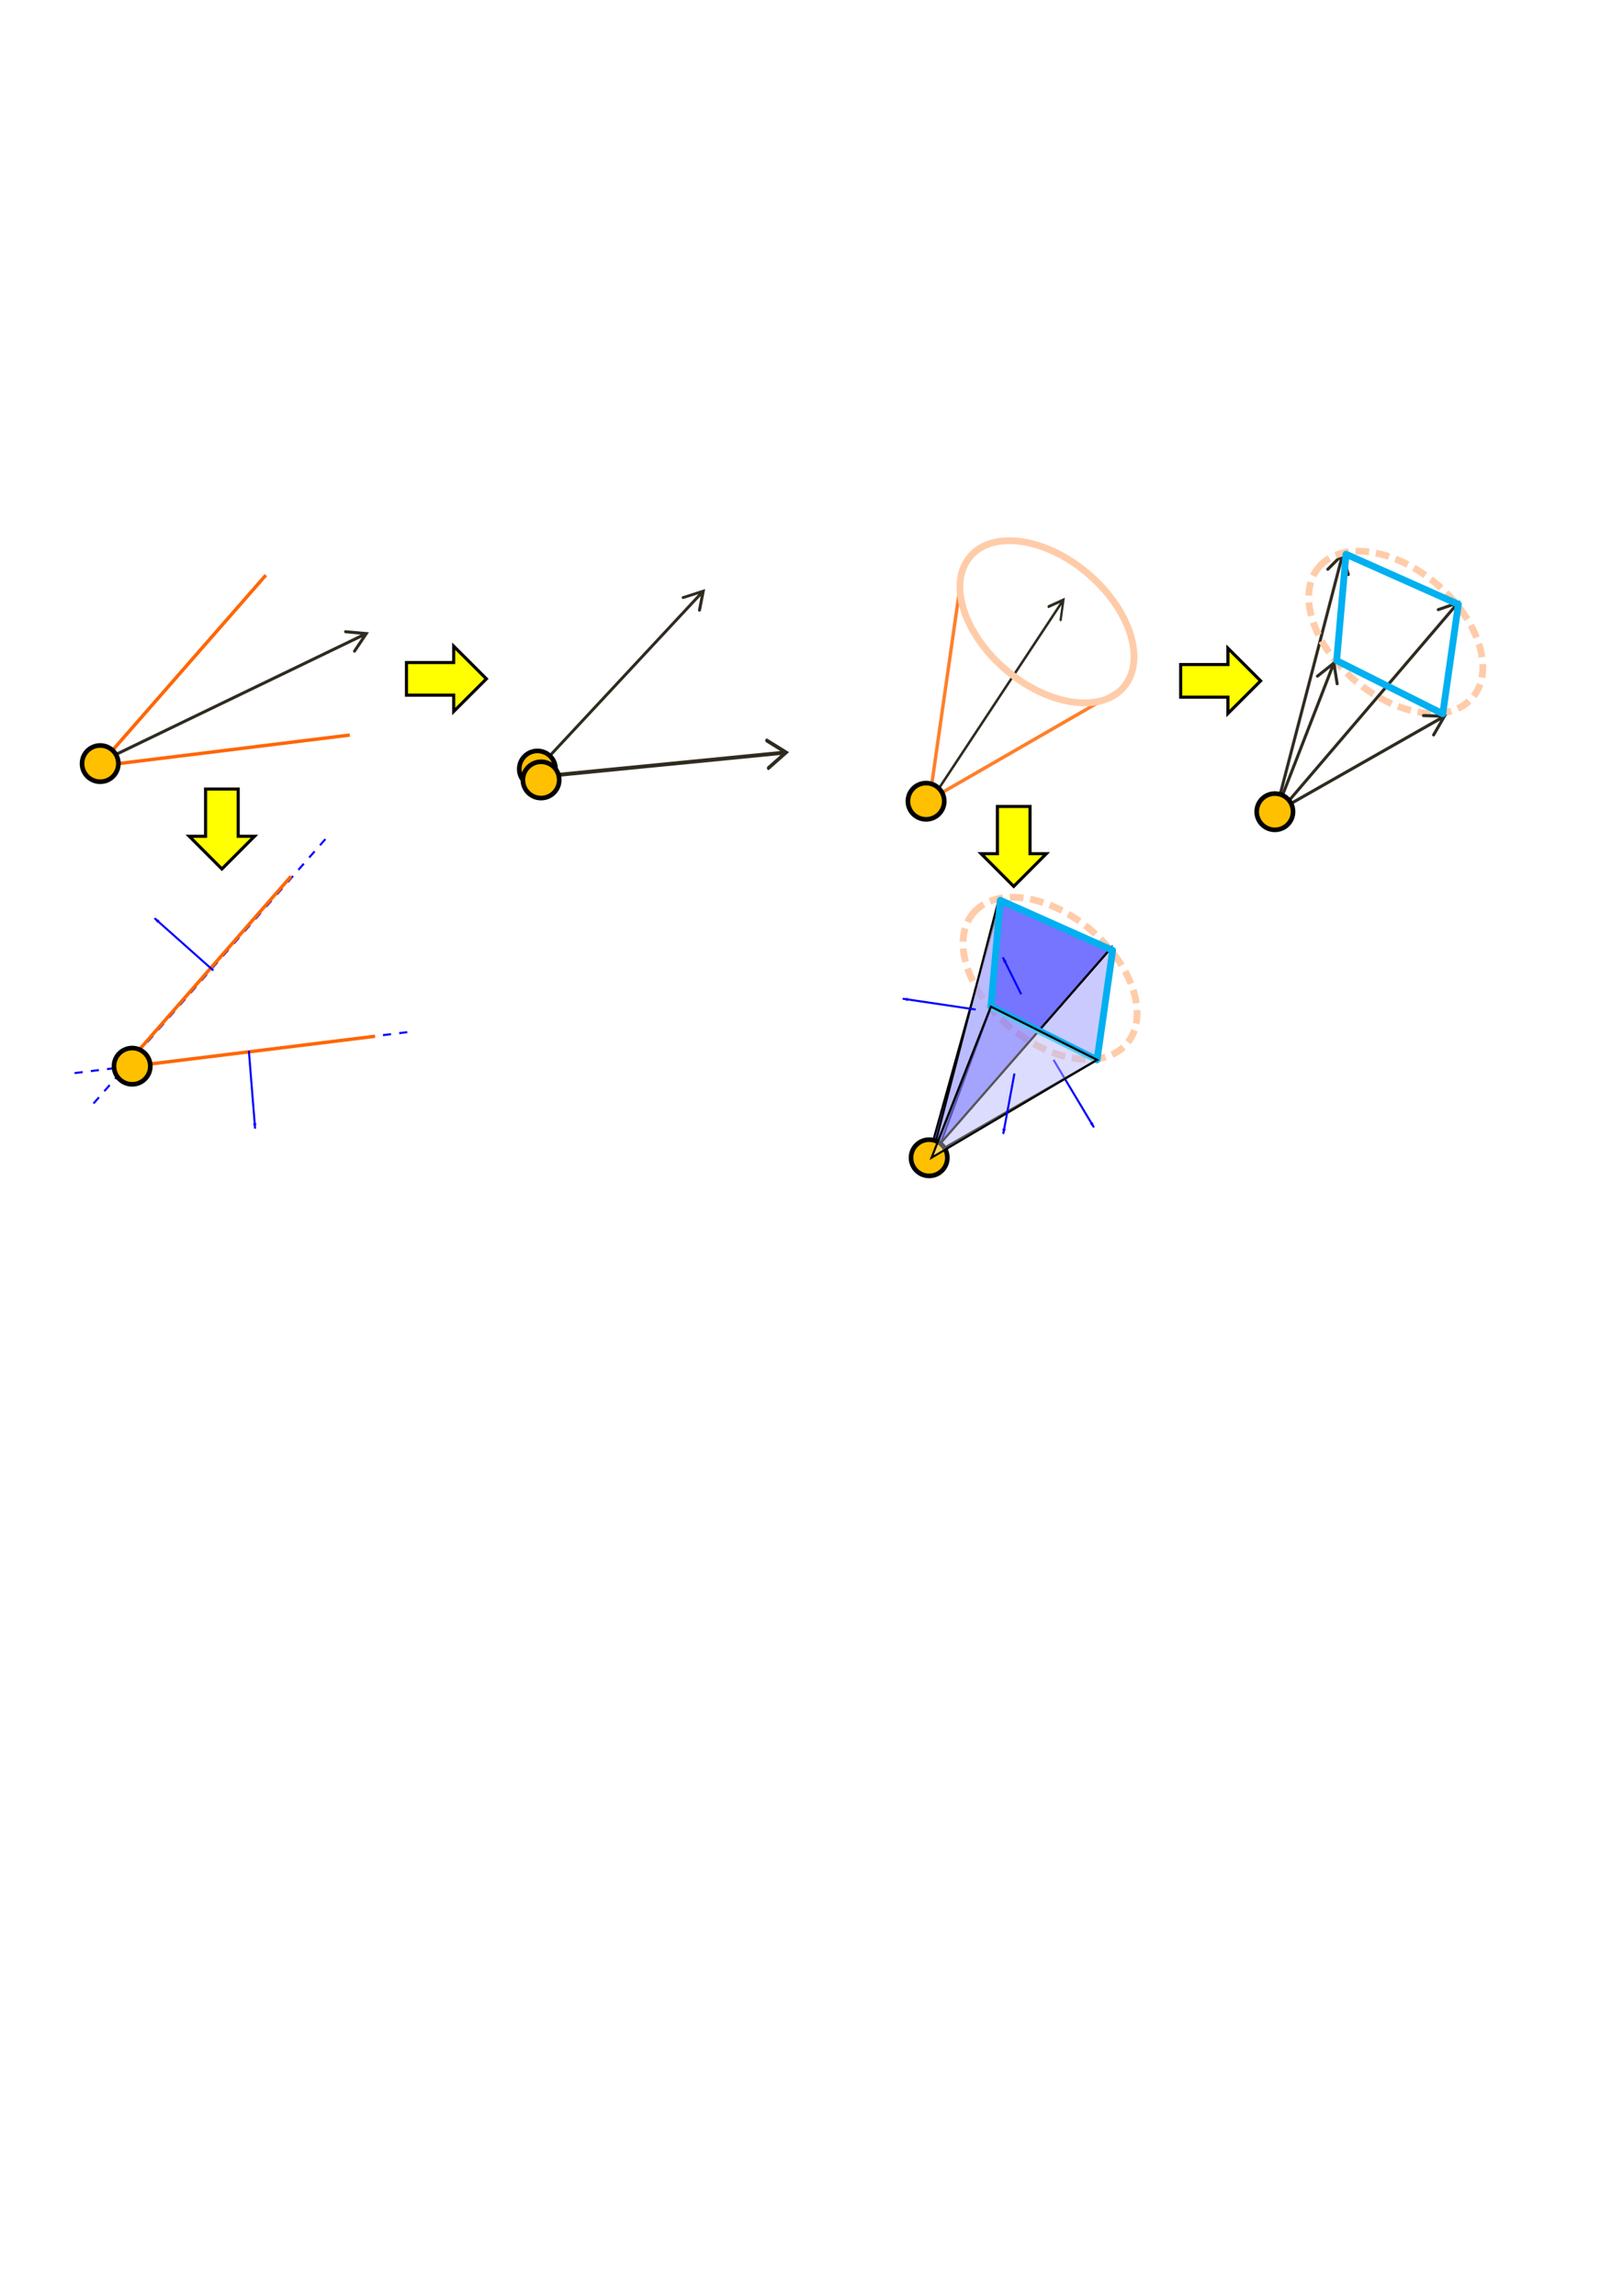 <?xml version="1.0" encoding="UTF-8" standalone="no"?>
<!-- Created with Inkscape (http://www.inkscape.org/) -->

<svg
   xmlns:dc="http://purl.org/dc/elements/1.1/"
   xmlns:cc="http://creativecommons.org/ns#"
   xmlns:rdf="http://www.w3.org/1999/02/22-rdf-syntax-ns#"
   xmlns:svg="http://www.w3.org/2000/svg"
   xmlns="http://www.w3.org/2000/svg"
   xmlns:sodipodi="http://sodipodi.sourceforge.net/DTD/sodipodi-0.dtd"
   xmlns:inkscape="http://www.inkscape.org/namespaces/inkscape"
   width="210mm"
   height="297mm"
   viewBox="0 0 210 297"
   version="1.1"
   id="svg8"
   inkscape:version="0.92.4 (5da689c313, 2019-01-14)"
   sodipodi:docname="friction_cones.svg">
  <defs
     id="defs2">
    <marker
       inkscape:stockid="Arrow1Lend"
       orient="auto"
       refY="0.0"
       refX="0.0"
       id="Arrow1Lend"
       style="overflow:visible;"
       inkscape:isstock="true">
      <path
         id="path1025"
         d="M 0.0,0.0 L 5.0,-5.0 L -12.5,0.0 L 5.0,5.0 L 0.0,0.0 z "
         style="fill-rule:evenodd;stroke:#0000ff;stroke-width:1pt;stroke-opacity:1;fill:#0000ff;fill-opacity:1"
         transform="scale(0.8) rotate(180) translate(12.5,0)" />
    </marker>
    <clipPath
       id="clip0">
      <rect
         id="rect815"
         height="167"
         width="666"
         y="393"
         x="209" />
    </clipPath>
    <marker
       inkscape:stockid="Arrow1Lend"
       orient="auto"
       refY="0"
       refX="0"
       id="Arrow1Lend-4"
       style="overflow:visible"
       inkscape:isstock="true">
      <path
         inkscape:connector-curvature="0"
         id="path1025-9"
         d="M 0,0 5,-5 -12.5,0 5,5 Z"
         style="fill:#0000ff;fill-opacity:1;fill-rule:evenodd;stroke:#0000ff;stroke-width:1pt;stroke-opacity:1"
         transform="matrix(-0.8,0,0,-0.8,-10,0)" />
    </marker>
    <marker
       inkscape:stockid="Arrow1Lend"
       orient="auto"
       refY="0"
       refX="0"
       id="Arrow1Lend-4-8"
       style="overflow:visible"
       inkscape:isstock="true">
      <path
         inkscape:connector-curvature="0"
         id="path1025-9-3"
         d="M 0,0 5,-5 -12.5,0 5,5 Z"
         style="fill:#0000ff;fill-opacity:1;fill-rule:evenodd;stroke:#0000ff;stroke-width:1pt;stroke-opacity:1"
         transform="matrix(-0.8,0,0,-0.8,-10,0)" />
    </marker>
    <marker
       inkscape:stockid="Arrow1Lend"
       orient="auto"
       refY="0"
       refX="0"
       id="Arrow1Lend-4-8-1"
       style="overflow:visible"
       inkscape:isstock="true">
      <path
         inkscape:connector-curvature="0"
         id="path1025-9-3-5"
         d="M 0,0 5,-5 -12.5,0 5,5 Z"
         style="fill:#0000ff;fill-opacity:1;fill-rule:evenodd;stroke:#0000ff;stroke-width:1pt;stroke-opacity:1"
         transform="matrix(-0.8,0,0,-0.8,-10,0)" />
    </marker>
    <marker
       inkscape:stockid="Arrow1Lend"
       orient="auto"
       refY="0"
       refX="0"
       id="Arrow1Lend-4-8-1-9"
       style="overflow:visible"
       inkscape:isstock="true">
      <path
         inkscape:connector-curvature="0"
         id="path1025-9-3-5-6"
         d="M 0,0 5,-5 -12.5,0 5,5 Z"
         style="fill:#0000ff;fill-opacity:1;fill-rule:evenodd;stroke:#0000ff;stroke-width:1pt;stroke-opacity:1"
         transform="matrix(-0.8,0,0,-0.8,-10,0)" />
    </marker>
    <marker
       inkscape:stockid="Arrow1Lend"
       orient="auto"
       refY="0"
       refX="0"
       id="Arrow1Lend-4-8-1-0"
       style="overflow:visible"
       inkscape:isstock="true">
      <path
         inkscape:connector-curvature="0"
         id="path1025-9-3-5-2"
         d="M 0,0 5,-5 -12.5,0 5,5 Z"
         style="fill:#0000ff;fill-opacity:1;fill-rule:evenodd;stroke:#0000ff;stroke-width:1pt;stroke-opacity:1"
         transform="matrix(-0.8,0,0,-0.8,-10,0)" />
    </marker>
  </defs>
  <sodipodi:namedview
     id="base"
     pagecolor="#ffffff"
     bordercolor="#666666"
     borderopacity="1.0"
     inkscape:pageopacity="0.0"
     inkscape:pageshadow="2"
     inkscape:zoom="0.94"
     inkscape:cx="322.37082"
     inkscape:cy="517.44681"
     inkscape:document-units="mm"
     inkscape:current-layer="layer1"
     showgrid="false"
     inkscape:snap-global="false" />
  <g
     inkscape:label="Layer 1"
     inkscape:groupmode="layer"
     id="layer1">
    <path
       style="fill:none;stroke:#0000ff;stroke-width:0.265px;stroke-linecap:butt;stroke-linejoin:miter;stroke-opacity:1;marker-end:url(#Arrow1Lend-4-8-1)"
       d="m 136.319,137.11 5.225,8.732"
       id="path1020-7-1-8"
       inkscape:connector-curvature="0"
       sodipodi:nodetypes="cc" />
    <path
       style="fill:none;stroke:#0000ff;stroke-width:0.265;stroke-linecap:butt;stroke-linejoin:miter;stroke-miterlimit:4;stroke-dasharray:1.058, 1.058;stroke-dashoffset:0;stroke-opacity:1"
       d="M 9.646,138.821 53.268,133.457"
       id="path1003-4"
       inkscape:connector-curvature="0"
       sodipodi:nodetypes="cc" />
    <path
       style="fill:none;stroke:#0000ff;stroke-width:0.265;stroke-linecap:butt;stroke-linejoin:miter;stroke-miterlimit:4;stroke-dasharray:1.058, 1.058;stroke-dashoffset:0;stroke-opacity:1"
       d="M 12.103,142.753 42.221,108.415"
       id="path1003"
       inkscape:connector-curvature="0"
       sodipodi:nodetypes="cc" />
    <path
       style="fill:#2f2b20;stroke-width:0.265"
       inkscape:connector-curvature="0"
       d="M 12.605,98.979 47.478,82.144 47.313,81.785 12.44,98.621 Z M 46.031,84.347 47.744,81.796 44.731,81.527 c -0.107,-0.009 -0.201,0.071 -0.21,0.18 -0.009,0.109 0.07,0.205 0.176,0.215 l 2.682,0.24 -0.143,-0.31 -1.524,2.27 c -0.061,0.09 -0.038,0.214 0.05,0.276 0.088,0.062 0.209,0.039 0.269,-0.051 z"
       id="path822" />
    <path
       style="fill:none;fill-rule:evenodd;stroke:#ff6600;stroke-width:0.441;stroke-linejoin:round;stroke-miterlimit:10"
       inkscape:connector-curvature="0"
       d="M 12.518,99.395 34.396,74.405"
       stroke-miterlimit="10"
       id="path824" />
    <path
       style="fill:none;fill-rule:evenodd;stroke:#ff6600;stroke-width:0.441;stroke-linejoin:round;stroke-miterlimit:10"
       inkscape:connector-curvature="0"
       d="M 13.295,99.032 45.256,95.091"
       stroke-miterlimit="10"
       id="path826" />
    <path
       style="fill:#2f2b20;stroke-width:0.265"
       inkscape:connector-curvature="0"
       d="M 70.045,99.229 91.139,76.594 90.838,76.36 69.744,98.995 Z m 20.655,-20.252 0.544,-2.774 -2.911,0.933 c -0.103,0.033 -0.157,0.136 -0.121,0.23 0.036,0.094 0.149,0.144 0.252,0.111 l 2.591,-0.831 -0.26,-0.202 -0.484,2.469 c -0.019,0.098 0.052,0.192 0.16,0.21 0.107,0.018 0.21,-0.048 0.229,-0.146 z"
       id="path830" />
    <path
       style="fill:#2f2b20;stroke-width:0.265"
       inkscape:connector-curvature="0"
       d="m 68.598,100.852 33.122,-3.253 -0.031,-0.51 -33.122,3.253 z m 30.94,-1.279 2.562,-2.267 -2.801,-1.741 c -0.099,-0.062 -0.219,-0.009 -0.266,0.118 -0.048,0.127 -0.006,0.28 0.092,0.341 l 2.494,1.549 -0.026,-0.44 -2.28,2.018 c -0.09,0.08 -0.113,0.239 -0.051,0.356 0.063,0.116 0.187,0.145 0.278,0.065 z"
       id="path832" />
    <path
       style="fill:#ffc000;fill-rule:evenodd;stroke:#000000;stroke-width:0.6;stroke-linejoin:round;stroke-miterlimit:10;stroke-dasharray:none"
       inkscape:connector-curvature="0"
       d="m 67.186,99.488 c 0,-1.296 1.052,-2.346 2.351,-2.346 1.298,0 2.351,1.05 2.351,2.346 0,1.296 -1.052,2.346 -2.351,2.346 -1.298,0 -2.351,-1.05 -2.351,-2.346 z"
       stroke-miterlimit="10"
       id="path834" />
    <path
       style="fill:#ffc000;fill-rule:evenodd;stroke:#000000;stroke-width:0.6;stroke-linejoin:round;stroke-miterlimit:10;stroke-dasharray:none"
       inkscape:connector-curvature="0"
       d="m 67.656,100.896 c 0,-1.296 1.052,-2.346 2.351,-2.346 1.298,0 2.351,1.05 2.351,2.346 0,1.296 -1.052,2.346 -2.351,2.346 -1.298,0 -2.351,-1.05 -2.351,-2.346 z"
       stroke-miterlimit="10"
       id="path836" />
    <path
       style="fill:#ffff00;fill-rule:evenodd;stroke:#000000;stroke-width:0.4;stroke-miterlimit:8;stroke-dasharray:none"
       inkscape:connector-curvature="0"
       d="m 52.592,85.708 h 6.112 v -2.111 l 4.231,4.222 -4.231,4.222 V 89.93 H 52.592 Z"
       stroke-miterlimit="8"
       id="path838" />
    <path
       style="fill:none;fill-rule:evenodd;stroke:#ff7f2a;stroke-width:0.441;stroke-linejoin:round;stroke-miterlimit:10"
       inkscape:connector-curvature="0"
       d="M 120.263,103.474 145.388,88.99"
       stroke-miterlimit="10"
       id="path842" />
    <path
       style="fill:none;fill-rule:evenodd;stroke:#ff7f2a;stroke-width:0.441;stroke-linejoin:round;stroke-miterlimit:10"
       inkscape:connector-curvature="0"
       d="m 120.438,102.304 4.073,-28.436"
       stroke-miterlimit="10"
       id="path844" />
    <path
       style="fill:#2f2b20;stroke-width:1;stroke-miterlimit:9.75;stroke-dasharray:none"
       inkscape:connector-curvature="0"
       d="m 120.486,103.794 17.221,-26.068 -0.222,-0.244 -17.221,26.067 z m 16.895,-23.581 0.403,-2.893 -2.149,0.971 c -0.076,0.034 -0.116,0.142 -0.089,0.24 0.027,0.098 0.11,0.15 0.186,0.116 l 1.913,-0.864 -0.192,-0.211 -0.359,2.576 c -0.014,0.102 0.038,0.2 0.118,0.219 0.079,0.019 0.155,-0.05 0.169,-0.152 z"
       id="path848" />
    <path
       style="fill:#ffc000;fill-opacity:1;fill-rule:evenodd;stroke:#000000;stroke-width:0.6;stroke-linejoin:round;stroke-miterlimit:10;stroke-dasharray:none"
       inkscape:connector-curvature="0"
       d="m 117.474,103.651 c 0,-1.296 1.052,-2.346 2.351,-2.346 1.298,0 2.351,1.05 2.351,2.346 0,1.296 -1.052,2.346 -2.351,2.346 -1.298,0 -2.351,-1.05 -2.351,-2.346 z"
       stroke-miterlimit="10"
       id="path856" />
    <path
       style="fill:#2f2b20;stroke-width:0.265"
       inkscape:connector-curvature="0"
       d="m 165.263,104.996 8.649,-33.227 -0.379,-0.098 -8.649,33.227 z m 9.384,-30.714 -0.827,-2.937 -2.155,2.164 c -0.076,0.077 -0.076,0.2 8.7e-4,0.277 0.077,0.076 0.201,0.076 0.277,-9.76e-4 l 1.918,-1.926 -0.328,-0.085 0.736,2.614 c 0.029,0.104 0.137,0.165 0.242,0.135 0.104,-0.029 0.165,-0.137 0.136,-0.241 z"
       id="path846-2" />
    <path
       style="fill:none;fill-rule:evenodd;stroke:#ffccaa;stroke-width:0.882;stroke-linejoin:round;stroke-miterlimit:10;stroke-dasharray:1.764, 0.882;stroke-dashoffset:0"
       inkscape:connector-curvature="0"
       d="m 170.673,73.343 c 2.935,-3.433 9.759,-2.432 15.241,2.236 5.482,4.668 7.546,11.234 4.611,14.667 -2.935,3.433 -9.759,2.432 -15.241,-2.236 -5.482,-4.668 -7.546,-11.234 -4.611,-14.667 z"
       stroke-miterlimit="10"
       id="path840-6" />
    <path
       style="fill:#2f2b20;stroke-width:0.265"
       inkscape:connector-curvature="0"
       d="m 165.693,105.151 23.12,-27.05 -0.298,-0.254 -23.12,27.05 z m 22.682,-24.47 0.542,-3.003 -2.886,1.007 c -0.102,0.036 -0.156,0.147 -0.12,0.249 0.036,0.102 0.147,0.156 0.25,0.12 l 2.569,-0.897 -0.257,-0.219 -0.482,2.673 c -0.019,0.106 0.052,0.208 0.158,0.227 0.106,0.019 0.208,-0.052 0.228,-0.158 z"
       id="path848-5" />
    <path
       style="fill:#2f2b20;stroke-width:0.265"
       inkscape:connector-curvature="0"
       d="m 165.256,105.195 21.735,-12.363 -0.187,-0.357 -21.735,12.363 z m 20.407,-10.017 1.574,-2.718 -3.044,-0.091 c -0.108,-0.003 -0.198,0.085 -0.201,0.198 -0.003,0.112 0.082,0.206 0.189,0.209 l 2.709,0.081 -0.161,-0.309 -1.401,2.419 c -0.056,0.096 -0.026,0.221 0.066,0.279 0.092,0.058 0.212,0.027 0.268,-0.069 z"
       id="path850-3" />
    <path
       style="fill:#2f2b20;stroke-width:0.265"
       inkscape:connector-curvature="0"
       d="m 165.256,105.195 7.516,-19.344 -0.365,-0.141 -7.516,19.344 z m 7.956,-16.763 -0.482,-3.013 -2.391,1.901 c -0.085,0.067 -0.099,0.19 -0.031,0.275 0.067,0.084 0.191,0.098 0.275,0.031 l 2.128,-1.692 -0.316,-0.122 0.429,2.682 c 0.017,0.107 0.117,0.179 0.224,0.162 0.107,-0.017 0.18,-0.117 0.163,-0.224 z"
       id="path852-8" />
    <path
       style="fill:none;fill-rule:evenodd;stroke:#00b0f0;stroke-width:0.882;stroke-linejoin:round;stroke-miterlimit:10"
       inkscape:connector-curvature="0"
       d="m 174.16,71.697 14.538,6.476 -2.019,14.167 -13.73,-6.881 z"
       stroke-miterlimit="10"
       id="path854-2" />
    <path
       style="fill:#ffc000;fill-opacity:1;fill-rule:evenodd;stroke:#000000;stroke-width:0.6;stroke-linejoin:round;stroke-miterlimit:10;stroke-dasharray:none"
       inkscape:connector-curvature="0"
       d="m 162.605,105.007 c 0,-1.296 1.052,-2.346 2.351,-2.346 1.298,0 2.351,1.05 2.351,2.346 0,1.296 -1.052,2.346 -2.351,2.346 -1.298,0 -2.351,-1.05 -2.351,-2.346 z"
       stroke-miterlimit="10"
       id="path856-9" />
    <path
       style="fill:none;fill-rule:evenodd;stroke:#ffccaa;stroke-width:0.882;stroke-linejoin:round;stroke-miterlimit:10"
       inkscape:connector-curvature="0"
       d="m 125.542,71.986 c 2.935,-3.433 9.759,-2.432 15.241,2.236 5.482,4.668 7.546,11.234 4.611,14.667 -2.935,3.433 -9.759,2.432 -15.241,-2.236 -5.482,-4.668 -7.546,-11.234 -4.611,-14.667 z"
       stroke-miterlimit="10"
       id="path840" />
    <path
       style="fill:#ffff00;fill-rule:evenodd;stroke:#000000;stroke-width:0.4;stroke-miterlimit:8;stroke-dasharray:none"
       inkscape:connector-curvature="0"
       d="m 152.769,85.969 h 6.112 v -2.111 l 4.231,4.222 -4.231,4.222 v -2.111 h -6.112 z"
       stroke-miterlimit="8"
       id="path838-9" />
    <path
       style="fill:#ffc000;fill-rule:evenodd;stroke:#000000;stroke-width:0.6;stroke-linejoin:round;stroke-miterlimit:10;stroke-dasharray:none"
       inkscape:connector-curvature="0"
       d="m 10.615,98.784 c 0,-1.296 1.052,-2.346 2.351,-2.346 1.298,0 2.351,1.05 2.351,2.346 0,1.296 -1.052,2.346 -2.351,2.346 -1.298,0 -2.351,-1.05 -2.351,-2.346 z"
       stroke-miterlimit="10"
       id="path820" />
    <path
       style="fill:none;fill-rule:evenodd;stroke:#ff6600;stroke-width:0.441;stroke-linejoin:round;stroke-miterlimit:10"
       inkscape:connector-curvature="0"
       d="M 15.773,138.364 37.651,113.374"
       stroke-miterlimit="10"
       id="path824-8" />
    <path
       style="fill:none;fill-rule:evenodd;stroke:#ff6600;stroke-width:0.441;stroke-linejoin:round;stroke-miterlimit:10"
       inkscape:connector-curvature="0"
       d="m 16.549,138.001 31.961,-3.941"
       stroke-miterlimit="10"
       id="path826-9" />
    <path
       style="fill:#ffc000;fill-rule:evenodd;stroke:#000000;stroke-width:0.6;stroke-linejoin:round;stroke-miterlimit:10;stroke-dasharray:none"
       inkscape:connector-curvature="0"
       d="m 14.748,137.928 c 0,-1.296 1.052,-2.346 2.351,-2.346 1.298,0 2.351,1.05 2.351,2.346 0,1.296 -1.052,2.346 -2.351,2.346 -1.298,0 -2.351,-1.05 -2.351,-2.346 z"
       stroke-miterlimit="10"
       id="path820-7" />
    <path
       style="fill:#ffff00;fill-rule:evenodd;stroke:#000000;stroke-width:0.4;stroke-miterlimit:8;stroke-dasharray:none"
       inkscape:connector-curvature="0"
       d="m 30.821,102.075 v 6.112 h 2.111 l -4.222,4.231 -4.222,-4.231 h 2.111 v -6.112 z"
       stroke-miterlimit="8"
       id="path838-3" />
    <path
       style="fill:none;stroke:#0000ff;stroke-width:0.265px;stroke-linecap:butt;stroke-linejoin:miter;stroke-opacity:1;marker-end:url(#Arrow1Lend)"
       d="m 27.599,125.545 -7.6,-6.755"
       id="path1020"
       inkscape:connector-curvature="0" />
    <path
       style="fill:none;stroke:#0000ff;stroke-width:0.265px;stroke-linecap:butt;stroke-linejoin:miter;stroke-opacity:1;marker-end:url(#Arrow1Lend-4)"
       d="m 32.201,135.941 0.807,10.061"
       id="path1020-7"
       inkscape:connector-curvature="0" />
    <path
       style="fill:#ffff00;fill-rule:evenodd;stroke:#000000;stroke-width:0.4;stroke-miterlimit:8;stroke-dasharray:none"
       inkscape:connector-curvature="0"
       d="m 133.277,104.327 v 6.112 h 2.111 l -4.222,4.231 -4.222,-4.231 h 2.111 v -6.112 z"
       stroke-miterlimit="8"
       id="path838-3-5" />
    <path
       style="fill:none;fill-rule:evenodd;stroke:#ffccaa;stroke-width:0.882;stroke-linejoin:round;stroke-miterlimit:10;stroke-dasharray:1.764, 0.882;stroke-dashoffset:0"
       inkscape:connector-curvature="0"
       d="m 125.944,118.113 c 2.935,-3.433 9.759,-2.432 15.241,2.236 5.482,4.668 7.546,11.234 4.611,14.667 -2.935,3.433 -9.759,2.432 -15.241,-2.236 -5.482,-4.668 -7.546,-11.234 -4.611,-14.667 z"
       stroke-miterlimit="10"
       id="path840-6-8" />
    <path
       style="fill:none;stroke:#000000;stroke-width:0.265px;stroke-linecap:butt;stroke-linejoin:miter;stroke-opacity:1"
       d="m 120.155,149.668 21.794,-12.557 -13.73,-6.881 -7.255,19.692 z"
       id="path1941"
       inkscape:connector-curvature="0" />
    <path
       style="fill:#0000ff;stroke:#000000;stroke-width:0.265px;stroke-linecap:butt;stroke-linejoin:miter;stroke-opacity:1;fill-opacity:0.208"
       d="m 120.155,149.668 21.794,-12.557 1.837,-14.493 z"
       id="path1943"
       inkscape:connector-curvature="0" />
    <path
       style="fill:#0000ff;stroke:#000000;stroke-width:0.265px;stroke-linecap:butt;stroke-linejoin:miter;stroke-opacity:1;fill-opacity:0.54"
       d="m 120.155,149.668 23.631,-27.051 -14.355,-6.149 z"
       id="path1945"
       inkscape:connector-curvature="0" />
    <path
       style="fill:#ffffff;stroke:#000000;stroke-width:0.265px;stroke-linecap:butt;stroke-linejoin:miter;stroke-opacity:1;fill-opacity:0.51"
       d="m 120.534,149.766 7.685,-19.536 0.964,-13.69 z"
       id="path1947"
       inkscape:connector-curvature="0" />
    <path
       style="fill:#ffc000;fill-opacity:1;fill-rule:evenodd;stroke:#000000;stroke-width:0.6;stroke-linejoin:round;stroke-miterlimit:10;stroke-dasharray:none"
       inkscape:connector-curvature="0"
       d="m 117.876,149.778 c 0,-1.296 1.052,-2.346 2.351,-2.346 1.298,0 2.351,1.05 2.351,2.346 0,1.296 -1.052,2.346 -2.351,2.346 -1.298,0 -2.351,-1.05 -2.351,-2.346 z"
       stroke-miterlimit="10"
       id="path856-9-8" />
    <path
       style="fill:none;fill-rule:evenodd;stroke:#00b0f0;stroke-width:0.882;stroke-linejoin:round;stroke-miterlimit:10"
       inkscape:connector-curvature="0"
       d="m 129.43,116.468 14.538,6.476 -2.019,14.167 -13.73,-6.881 z"
       stroke-miterlimit="10"
       id="path854-2-1" />
    <path
       style="fill:#ffffff;stroke:#000000;stroke-width:0.265px;stroke-linecap:butt;stroke-linejoin:miter;stroke-opacity:1;fill-opacity:0.342"
       d="m 120.534,149.766 21.415,-12.656 -13.73,-6.881 z"
       id="path1967"
       inkscape:connector-curvature="0" />
    <path
       style="fill:none;stroke:#0000ff;stroke-width:0.265px;stroke-linecap:butt;stroke-linejoin:miter;stroke-opacity:1;marker-end:url(#Arrow1Lend-4-8)"
       d="m 131.257,138.88 -1.445,7.809"
       id="path1020-7-1"
       inkscape:connector-curvature="0"
       sodipodi:nodetypes="cc" />
    <path
       style="fill:none;stroke:#0000ff;stroke-width:0.265px;stroke-linecap:butt;stroke-linejoin:miter;stroke-opacity:1;marker-end:url(#Arrow1Lend-4-8-1-9)"
       d="m 126.254,130.601 -9.447,-1.401"
       id="path1020-7-1-8-1"
       inkscape:connector-curvature="0"
       sodipodi:nodetypes="cc" />
    <path
       style="fill:none;stroke:#0000ff;stroke-width:0.265px;stroke-linecap:butt;stroke-linejoin:miter;stroke-opacity:1;marker-end:url(#Arrow1Lend-4-8-1-0)"
       d="m 132.137,128.631 -2.375,-4.778"
       id="path1020-7-1-8-4"
       inkscape:connector-curvature="0"
       sodipodi:nodetypes="cc" />
  </g>
</svg>
